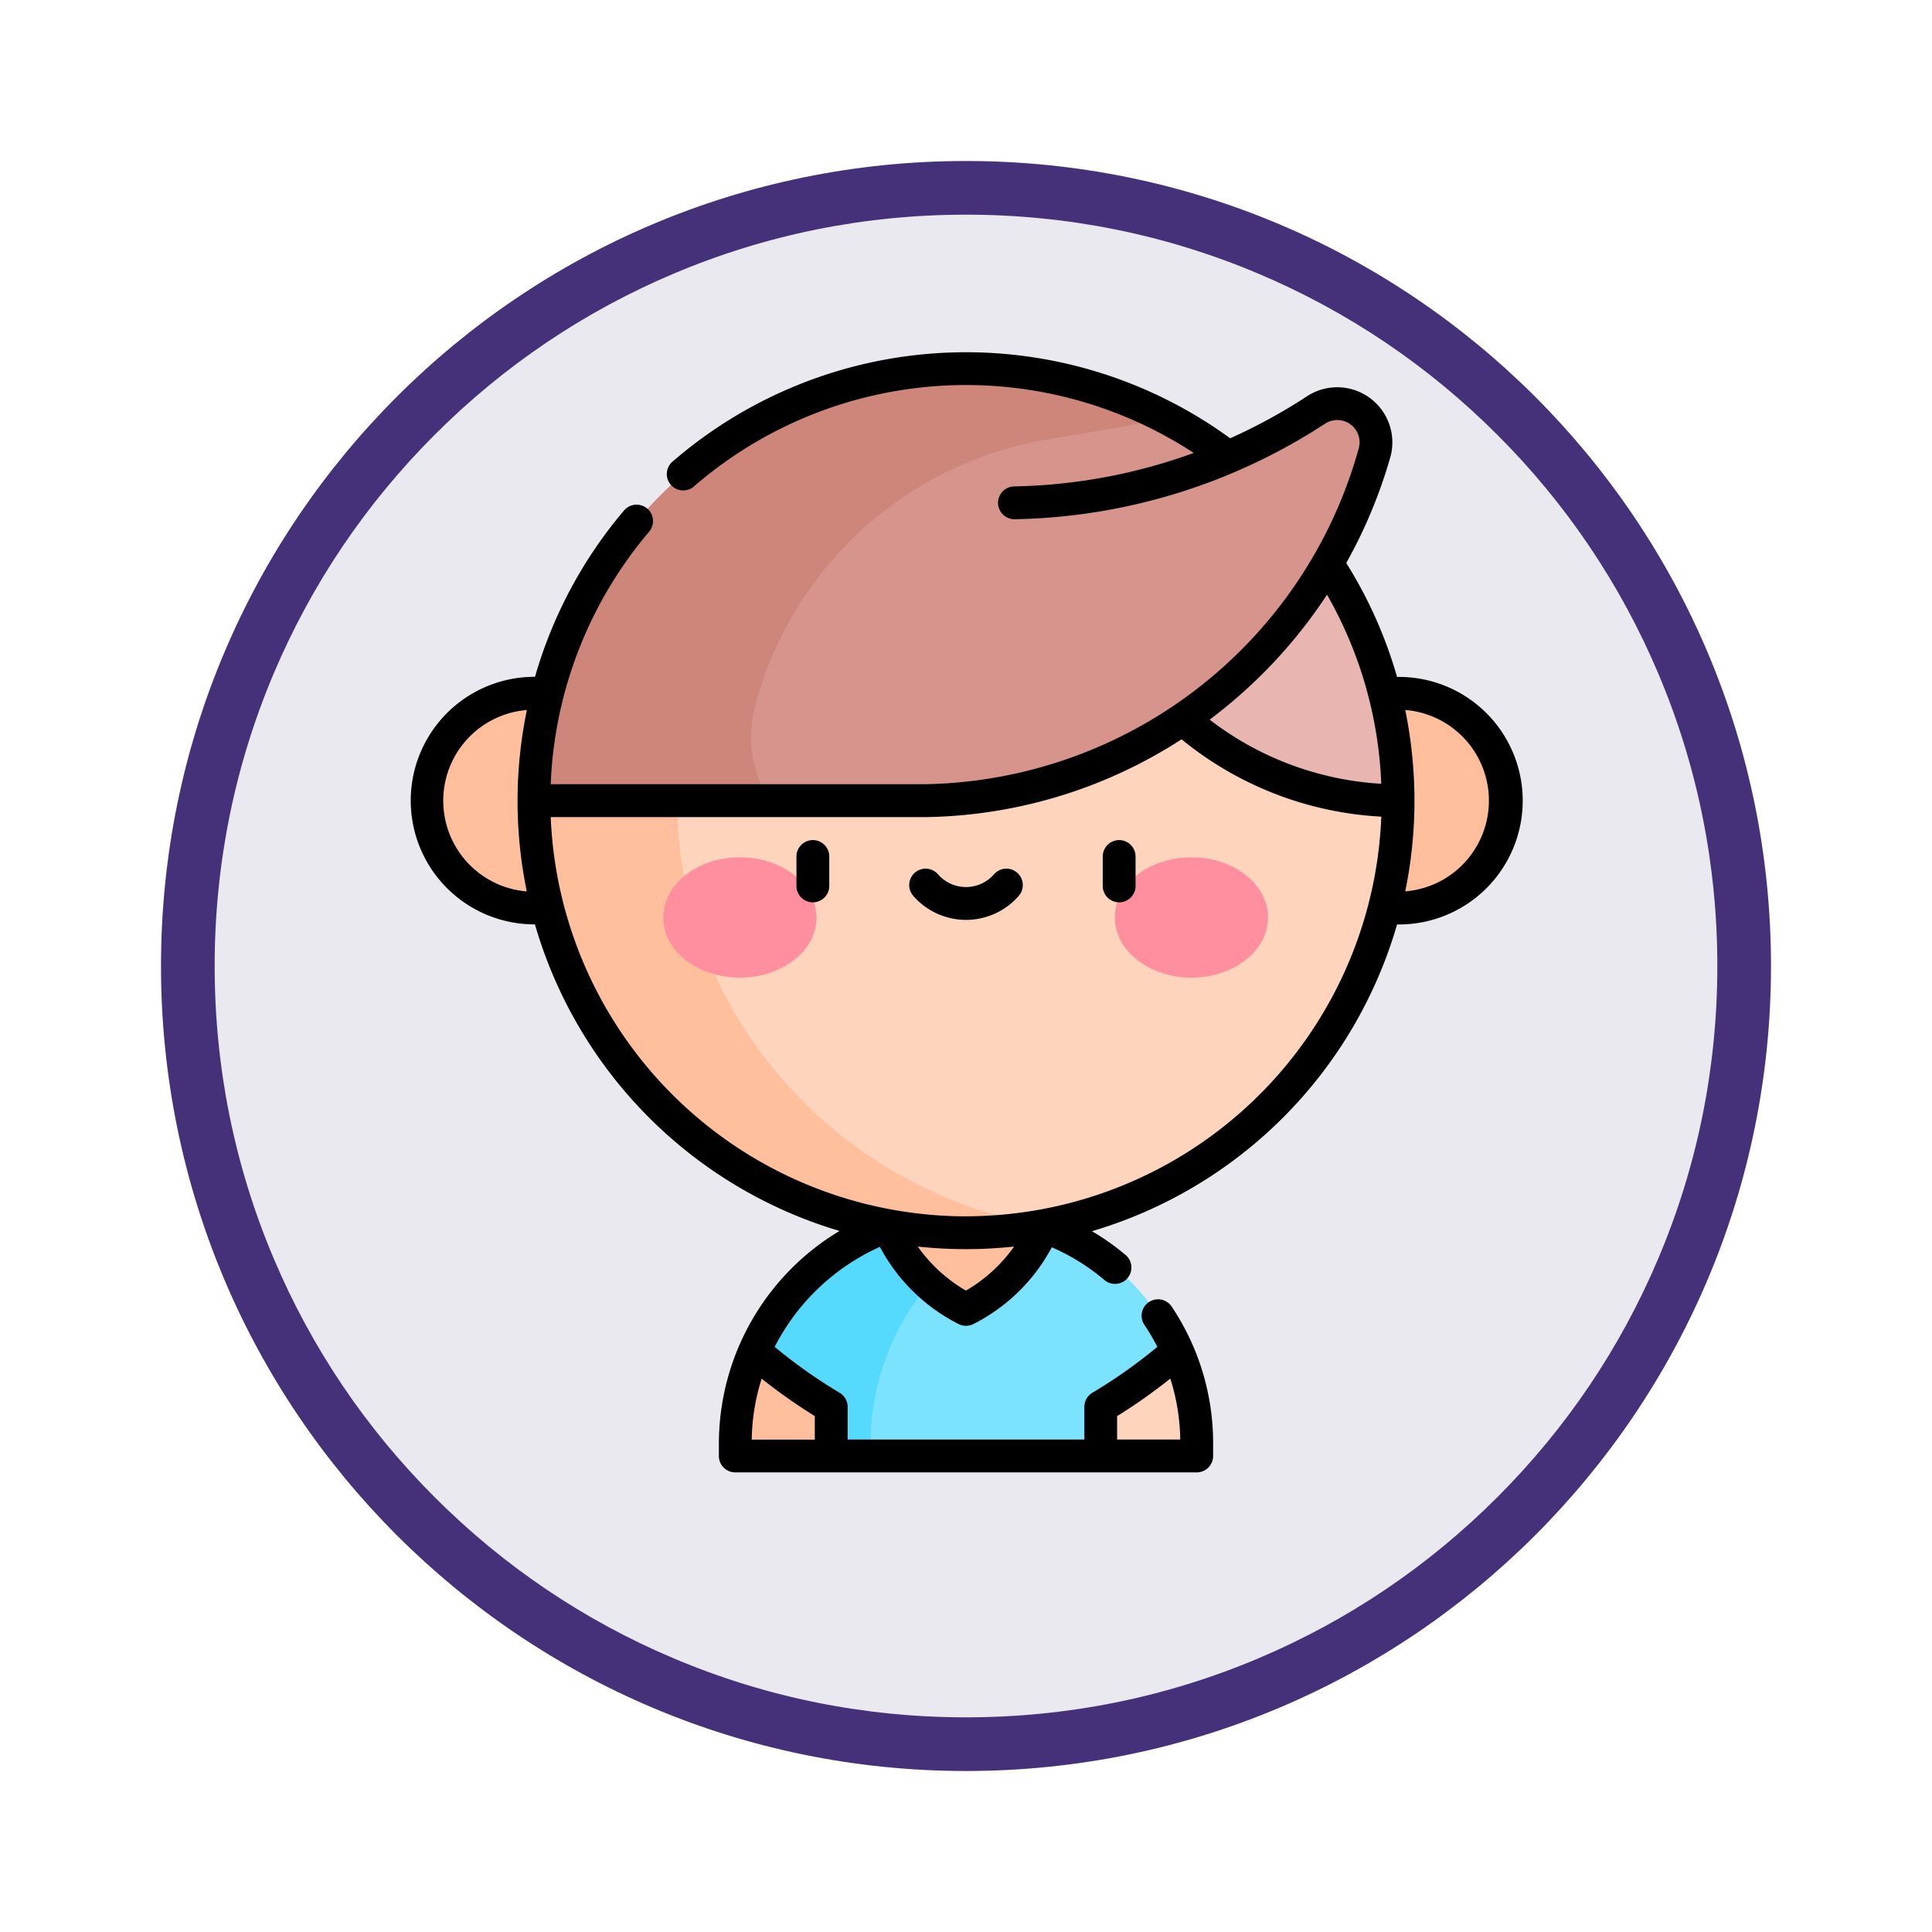 <svg xmlns="http://www.w3.org/2000/svg" xmlns:xlink="http://www.w3.org/1999/xlink" width="108" height="108" viewBox="0 0 108 108">
  <defs>
    <filter id="Trazado_978624" x="0" y="0" width="108" height="108" filterUnits="userSpaceOnUse">
      <feOffset dy="3" input="SourceAlpha"/>
      <feGaussianBlur stdDeviation="3" result="blur"/>
      <feFlood flood-opacity="0.161"/>
      <feComposite operator="in" in2="blur"/>
      <feComposite in="SourceGraphic"/>
    </filter>
  </defs>
  <g id="Grupo_1180093" data-name="Grupo 1180093" transform="translate(-721 -2110)">
    <g id="Grupo_1172416" data-name="Grupo 1172416" transform="translate(730 2116)">
      <g id="Grupo_1168543" data-name="Grupo 1168543">
        <g id="Grupo_1164524" data-name="Grupo 1164524">
          <g id="Grupo_1144123" data-name="Grupo 1144123">
            <g transform="matrix(1, 0, 0, 1, -9, -6)" filter="url(#Trazado_978624)">
              <g id="Trazado_978624-2" data-name="Trazado 978624" transform="translate(9 6)" fill="#ebe9f0">
                <path d="M 45 88.5 C 39.127 88.5 33.43 87.35 28.068 85.082 C 22.889 82.891 18.236 79.755 14.241 75.759 C 10.245 71.764 7.109 67.111 4.918 61.932 C 2.65 56.57 1.5 50.873 1.5 45 C 1.5 39.127 2.65 33.43 4.918 28.068 C 7.109 22.889 10.245 18.236 14.241 14.241 C 18.236 10.245 22.889 7.109 28.068 4.918 C 33.43 2.65 39.127 1.5 45 1.5 C 50.873 1.5 56.57 2.65 61.932 4.918 C 67.111 7.109 71.764 10.245 75.759 14.241 C 79.755 18.236 82.891 22.889 85.082 28.068 C 87.35 33.43 88.5 39.127 88.5 45 C 88.5 50.873 87.35 56.57 85.082 61.932 C 82.891 67.111 79.755 71.764 75.759 75.759 C 71.764 79.755 67.111 82.891 61.932 85.082 C 56.57 87.35 50.873 88.5 45 88.5 Z" stroke="none"/>
                <path d="M 45 3 C 39.329 3 33.829 4.11 28.653 6.299 C 23.652 8.415 19.16 11.443 15.302 15.302 C 11.443 19.16 8.415 23.652 6.299 28.653 C 4.11 33.829 3 39.329 3 45 C 3 50.671 4.11 56.171 6.299 61.347 C 8.415 66.348 11.443 70.84 15.302 74.698 C 19.16 78.557 23.652 81.585 28.653 83.701 C 33.829 85.89 39.329 87 45 87 C 50.671 87 56.171 85.89 61.347 83.701 C 66.348 81.585 70.84 78.557 74.698 74.698 C 78.557 70.84 81.585 66.348 83.701 61.347 C 85.89 56.171 87 50.671 87 45 C 87 39.329 85.89 33.829 83.701 28.653 C 81.585 23.652 78.557 19.16 74.698 15.302 C 70.84 11.443 66.348 8.415 61.347 6.299 C 56.171 4.11 50.671 3 45 3 M 45 0 C 69.853 0 90 20.147 90 45 C 90 69.853 69.853 90 45 90 C 20.147 90 0 69.853 0 45 C 0 20.147 20.147 0 45 0 Z" stroke="none" fill="#453179"/>
              </g>
            </g>
          </g>
        </g>
      </g>
    </g>
    <g id="hijo" transform="translate(741.997 2129.691)">
      <g id="Grupo_1180092" data-name="Grupo 1180092" transform="translate(2.847 0.917)">
        <g id="Grupo_1180088" data-name="Grupo 1180088" transform="translate(17.259 47.163)">
          <path id="Trazado_1042673" data-name="Trazado 1042673" d="M175.449,393.88a12.9,12.9,0,0,0-8.671,0l-7.492,7.011,4.3,5.86h15.063l4.3-5.86A12.965,12.965,0,0,0,175.449,393.88Z" transform="translate(-158.217 -393.13)" fill="#7ce3ff"/>
          <path id="Trazado_1042674" data-name="Trazado 1042674" d="M171.114,393.13a12.835,12.835,0,0,0-4.336.75,12.964,12.964,0,0,0-7.492,7.011l4.3,5.86h2.2v-.724a13.814,13.814,0,0,1,8.151-12.586A12.9,12.9,0,0,0,171.114,393.13Z" transform="translate(-158.217 -393.13)" fill="#55dafe"/>
          <g id="Grupo_1180087" data-name="Grupo 1180087" transform="translate(0 0.75)">
            <path id="Trazado_1042675" data-name="Trazado 1042675" d="M220.546,399.265a8.986,8.986,0,0,0,4.336,4.675,8.986,8.986,0,0,0,4.335-4.675Z" transform="translate(-211.985 -399.265)" fill="#ffbf9d"/>
            <path id="Trazado_1042676" data-name="Trazado 1042676" d="M155.911,459.7q-.287-.171-.572-.35a29.2,29.2,0,0,1-3.724-2.764,12.82,12.82,0,0,0-1.069,5.136v.724h5.364V459.7Z" transform="translate(-150.546 -449.576)" fill="#ffbf9d"/>
          </g>
        </g>
        <g id="Grupo_1180089" data-name="Grupo 1180089" transform="translate(0 18.147)">
          <circle id="Elipse_12476" data-name="Elipse 12476" cx="6.004" cy="6.004" r="6.004" fill="#ffbf9d"/>
          <circle id="Elipse_12477" data-name="Elipse 12477" cx="6.004" cy="6.004" r="6.004" transform="translate(48.303)" fill="#ffbf9d"/>
        </g>
        <path id="Trazado_1042677" data-name="Trazado 1042677" d="M82.677,7.5,58.526,31.652,69.35,46.45a21.883,21.883,0,0,0,17.662,8.964,24.13,24.13,0,0,0,19.816-23.762Z" transform="translate(-52.522 -7.5)" fill="#ffd4bd"/>
        <path id="Trazado_1042678" data-name="Trazado 1042678" d="M66.532,204.976H58.526a24.167,24.167,0,0,0,28.486,23.762C75.58,226.83,66.532,216.95,66.532,204.976Z" transform="translate(-52.522 -180.824)" fill="#ffbf9d"/>
        <g id="Grupo_1180090" data-name="Grupo 1180090" transform="translate(13.235 27.317)">
          <ellipse id="Elipse_12478" data-name="Elipse 12478" cx="4.281" cy="3.363" rx="4.281" ry="3.363" fill="#ff8e9e"/>
          <ellipse id="Elipse_12479" data-name="Elipse 12479" cx="4.281" cy="3.363" rx="4.281" ry="3.363" transform="translate(25.242)" fill="#ff8e9e"/>
        </g>
        <g id="Grupo_1180091" data-name="Grupo 1180091" transform="translate(6.004)">
          <path id="Trazado_1042679" data-name="Trazado 1042679" d="M363.116,96.613l-6.175,3.12-1.907,5.552a18.373,18.373,0,0,0,12.039,4.579,24.037,24.037,0,0,0-3.958-13.251Z" transform="translate(-318.771 -85.714)" fill="#e8b5b1"/>
          <path id="Trazado_1042680" data-name="Trazado 1042680" d="M149.972,23.77a32,32,0,0,1-4.926,2.637,24.19,24.19,0,0,0-3.305-2.123L112.9,28.969l5.021,15.541a1.59,1.59,0,0,0,1.514,1.1l8.732,0A26.69,26.69,0,0,0,153.24,26.164a2.16,2.16,0,0,0-3.267-2.395Z" transform="translate(-106.25 -21.461)" fill="#d6948c"/>
          <path id="Trazado_1042681" data-name="Trazado 1042681" d="M86.68,7.83a24.2,24.2,0,0,0-21.5,7.178,24.069,24.069,0,0,0-6.65,16.643H71.711a6.594,6.594,0,0,1-.8-5.375A20.382,20.382,0,0,1,87.284,11.449l6.733-1.127A23.965,23.965,0,0,0,86.68,7.83Z" transform="translate(-58.526 -7.5)" fill="#ce857a"/>
        </g>
        <path id="Trazado_1042682" data-name="Trazado 1042682" d="M321.873,456.586a29.334,29.334,0,0,1-4.3,3.115v2.745h5.366v-.724A12.818,12.818,0,0,0,321.873,456.586Z" transform="translate(-279.889 -401.662)" fill="#ffd4bd"/>
      </g>
      <path id="Trazado_1042683" data-name="Trazado 1042683" d="M179.417,222.981a.917.917,0,0,0-.917.917v1.645a.917.917,0,1,0,1.835,0V223.9A.917.917,0,0,0,179.417,222.981Z" transform="translate(-154.975 -195.71)"/>
      <path id="Trazado_1042684" data-name="Trazado 1042684" d="M319.417,222.981a.917.917,0,0,0-.917.917v1.645a.917.917,0,1,0,1.835,0V223.9A.917.917,0,0,0,319.417,222.981Z" transform="translate(-277.853 -195.71)"/>
      <path id="Trazado_1042685" data-name="Trazado 1042685" d="M236.078,236.257a.917.917,0,0,0-1.294.089,2.075,2.075,0,0,1-3.131,0,.917.917,0,1,0-1.383,1.205,3.91,3.91,0,0,0,5.9,0A.917.917,0,0,0,236.078,236.257Z" transform="translate(-200.216 -207.164)"/>
      <path id="Trazado_1042686" data-name="Trazado 1042686" d="M57.1,18.15a24.924,24.924,0,0,0-2.84-6.369,27.733,27.733,0,0,0,2.456-5.89,3.082,3.082,0,0,0-4.646-3.433,31.034,31.034,0,0,1-4.3,2.351A25.072,25.072,0,0,0,16.561,6.145a.917.917,0,0,0,1.2,1.384,23.24,23.24,0,0,1,27.972-1.9A30.988,30.988,0,0,1,35.694,7.5a.917.917,0,1,0,.035,1.834A32.8,32.8,0,0,0,53.076,3.993a1.246,1.246,0,0,1,1.878,1.393A25.624,25.624,0,0,1,30.76,24.146l-20.972,0a23.242,23.242,0,0,1,5.5-14.114.917.917,0,0,0-1.4-1.188,25.046,25.046,0,0,0-4.978,9.3,6.919,6.919,0,1,0-.055,13.838l.051,0A25.172,25.172,0,0,0,25.932,49.12a13.878,13.878,0,0,0-6.743,11.859V61.7a.917.917,0,0,0,.917.917H45.9a.917.917,0,0,0,.917-.917v-.722A13.694,13.694,0,0,0,44.5,53.348a.917.917,0,1,0-1.525,1.02A12.01,12.01,0,0,1,43.7,55.6a28.727,28.727,0,0,1-3.632,2.564.917.917,0,0,0-.448.788v1.828H26.388V58.955a.917.917,0,0,0-.448-.788A28.743,28.743,0,0,1,22.308,55.6,12.238,12.238,0,0,1,28.19,50.01a10.171,10.171,0,0,0,4.381,4.305.917.917,0,0,0,.865,0A10.176,10.176,0,0,0,37.8,50.033a11.944,11.944,0,0,1,2.906,1.8.917.917,0,1,0,1.181-1.4,13.843,13.843,0,0,0-1.841-1.3A25.172,25.172,0,0,0,57.1,31.987l.051,0A6.919,6.919,0,1,0,57.1,18.15ZM8.45,30.14A5.087,5.087,0,0,1,8.455,20a25.058,25.058,0,0,0-.52,5.072h0A25.094,25.094,0,0,0,8.45,30.14Zm33,29.332a30.781,30.781,0,0,0,2.974-2.1,11.809,11.809,0,0,1,.556,3.408h-3.53Zm-16.9,0v1.313H21.025a11.8,11.8,0,0,1,.556-3.408A30.779,30.779,0,0,0,24.553,59.471ZM53.185,13.553a23.12,23.12,0,0,1,3.032,10.57,17.376,17.376,0,0,1-9.594-3.585A27.86,27.86,0,0,0,53.185,13.553ZM33,52.453a8.548,8.548,0,0,1-2.692-2.461,25.081,25.081,0,0,0,5.384,0A8.541,8.541,0,0,1,33,52.453Zm0-4.15A23.261,23.261,0,0,1,9.789,25.985l20.981,0h.017a27.042,27.042,0,0,0,14.266-4.348A19.23,19.23,0,0,0,56.219,25.96,23.261,23.261,0,0,1,33,48.3ZM57.557,30.137a25.214,25.214,0,0,0,0-10.139,5.086,5.086,0,0,1,0,10.139Z" transform="translate(0)"/>
    </g>
  </g>
</svg>
